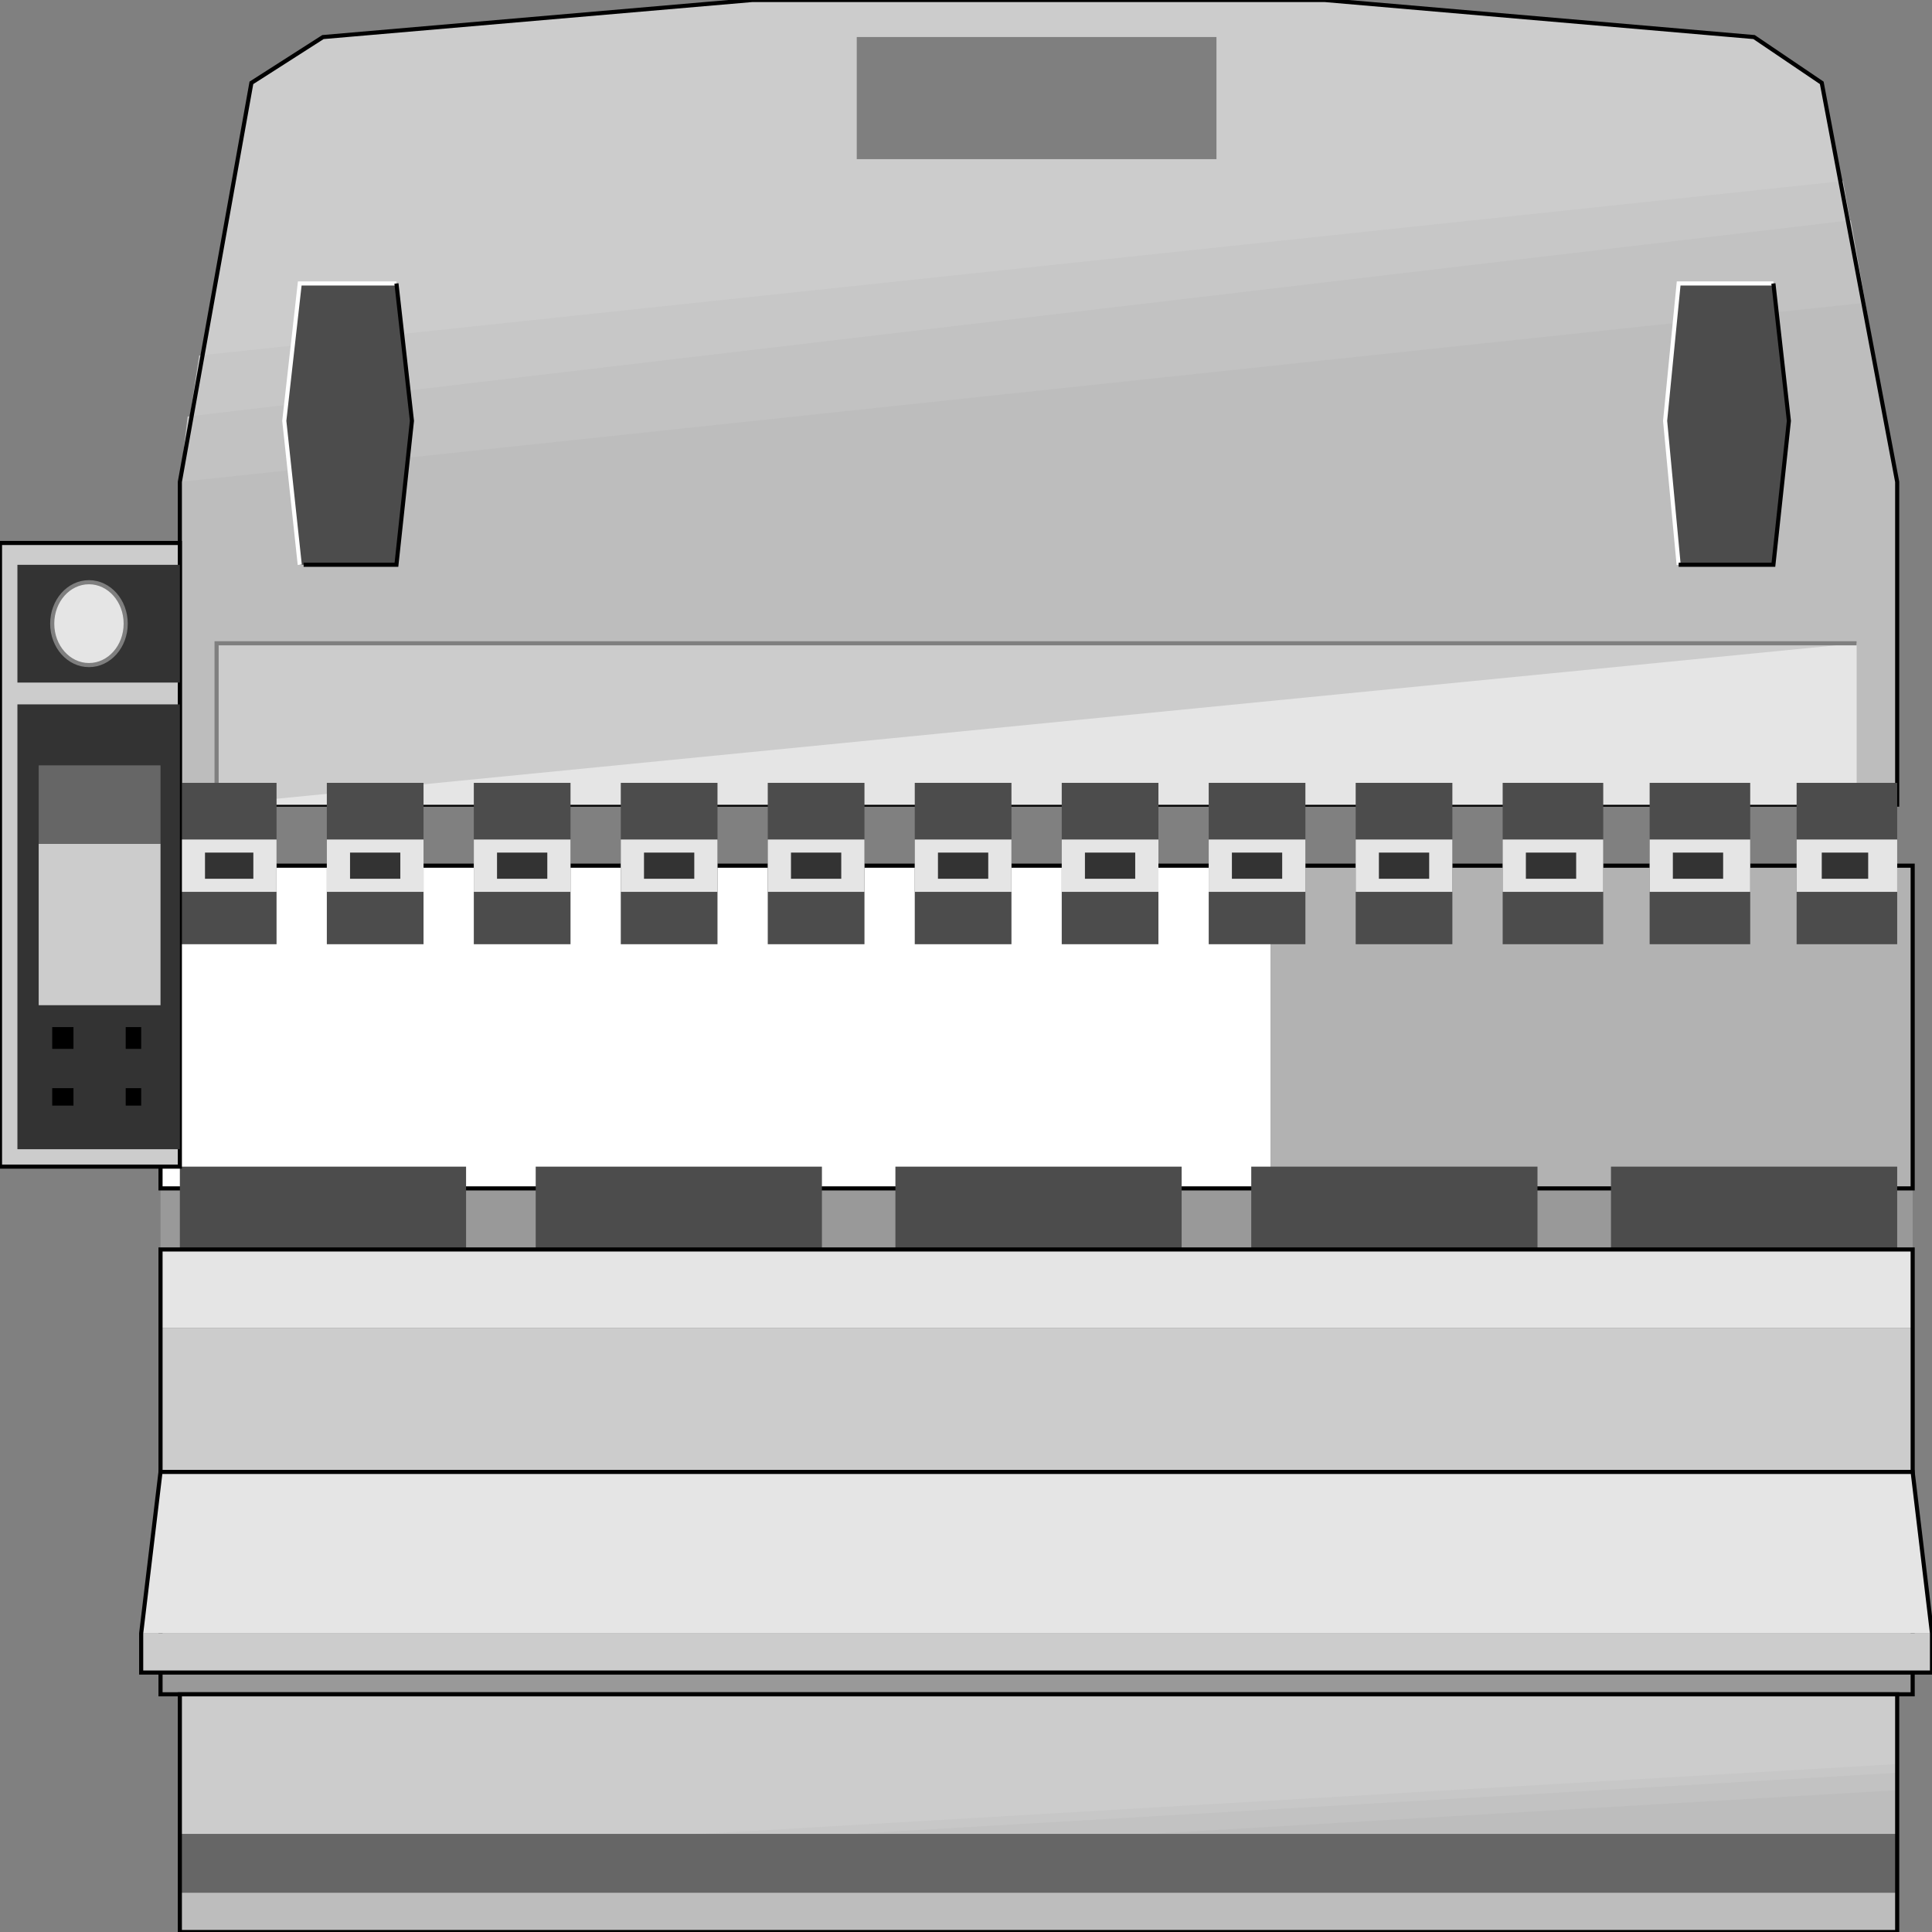 <svg width="150" height="150" viewBox="0 0 150 150" fill="none" xmlns="http://www.w3.org/2000/svg">
<rect x="0" y="0" width="150" height="150" fill="#808080" stroke="none"/>
<g clip-path="url(#clip0_2109_195552)">
<path d="M13.964 49.944V37.415L19.519 6.433L25.075 2.878L58.408 0H102.853L136.186 2.878L141.441 6.433L147.297 37.415V49.944H13.964Z" fill="#CCCCCC"/>
<path d="M13.964 49.946V37.418L15.465 27.599L143.093 14.055L147.297 37.418V49.946H13.964Z" fill="#C7C7C7"/>
<path d="M13.964 49.946V37.418L14.565 32.339L143.694 17.102L147.297 37.418V49.946H13.964Z" fill="#C2C2C2"/>
<path d="M13.964 62.47V37.414L144.594 23.531L147.297 37.414V62.47H13.964Z" fill="#BDBDBD"/>
<path d="M13.964 62.472V37.415L19.519 6.433L25.075 2.878L58.408 0H102.853L136.186 2.878L141.441 6.433L147.297 37.415V62.472H13.964Z" stroke="black" stroke-width="0.319"/>
<path d="M66.517 2.875H94.445V12.356H66.517V2.875Z" fill="#7F7F7F"/>
<path d="M23.273 43.847L22.072 32.674L23.273 22.008H30.781L31.982 32.674L30.781 43.847H23.273Z" fill="#4C4C4C"/>
<path d="M23.273 43.847L22.072 32.674L23.273 22.008H30.781" stroke="white" stroke-width="0.319"/>
<path d="M30.78 22.008L31.982 32.674L30.78 43.847H23.573" stroke="black" stroke-width="0.319"/>
<path d="M130.33 43.847L129.279 32.674L130.33 22.008H137.688L138.889 32.674L137.688 43.847H130.33Z" fill="#4C4C4C"/>
<path d="M130.33 43.847L129.279 32.674L130.33 22.008H137.688" stroke="white" stroke-width="0.319"/>
<path d="M137.687 22.008L138.889 32.674L137.687 43.847H130.33" stroke="black" stroke-width="0.319"/>
<path d="M16.816 49.945H144.144V62.474H16.816V49.945Z" fill="#CCCCCC"/>
<path d="M144.144 49.945V62.474H16.816L144.144 49.945Z" fill="#E5E5E5"/>
<path d="M144.144 49.945H16.816V62.474" stroke="#7F7F7F" stroke-width="0.319"/>
<path d="M12.463 67.211H98.649V92.267H12.463V67.211Z" fill="white"/>
<path d="M148.498 67.211H98.648V92.267H148.498V67.211Z" fill="#B2B2B2"/>
<path d="M12.463 97.006H148.499V92.266H12.463V97.006Z" fill="#999999"/>
<path d="M12.463 92.267H148.499V67.211H12.463V92.267Z" stroke="black" stroke-width="0.319"/>
<path d="M139.489 60.781H147.297V73.309H139.489V60.781Z" fill="#4C4C4C"/>
<path d="M139.489 65.18H147.297V69.243H139.489V65.18Z" fill="#E5E5E5"/>
<path d="M141.441 66.195H145.045V68.227H141.441V66.195Z" fill="#333333"/>
<path d="M128.078 60.781H135.886V73.309H128.078V60.781Z" fill="#4C4C4C"/>
<path d="M128.078 65.18H135.886V69.243H128.078V65.18Z" fill="#E5E5E5"/>
<path d="M129.88 66.195H133.784V68.227H129.88V66.195Z" fill="#333333"/>
<path d="M116.667 60.781H124.475V73.309H116.667V60.781Z" fill="#4C4C4C"/>
<path d="M116.667 65.18H124.475V69.243H116.667V65.18Z" fill="#E5E5E5"/>
<path d="M118.469 66.195H122.373V68.227H118.469V66.195Z" fill="#333333"/>
<path d="M105.255 60.781H112.762V73.309H105.255V60.781Z" fill="#4C4C4C"/>
<path d="M105.255 65.18H112.762V69.243H105.255V65.18Z" fill="#E5E5E5"/>
<path d="M107.057 66.195H110.961V68.227H107.057V66.195Z" fill="#333333"/>
<path d="M93.844 60.781H101.351V73.309H93.844V60.781Z" fill="#4C4C4C"/>
<path d="M93.844 65.18H101.351V69.243H93.844V65.18Z" fill="#E5E5E5"/>
<path d="M95.645 66.195H99.549V68.227H95.645V66.195Z" fill="#333333"/>
<path d="M82.433 60.781H89.94V73.309H82.433V60.781Z" fill="#4C4C4C"/>
<path d="M82.433 65.18H89.94V69.243H82.433V65.18Z" fill="#E5E5E5"/>
<path d="M84.234 66.195H88.138V68.227H84.234V66.195Z" fill="#333333"/>
<path d="M71.022 60.781H78.529V73.309H71.022V60.781Z" fill="#4C4C4C"/>
<path d="M71.022 65.18H78.529V69.243H71.022V65.18Z" fill="#E5E5E5"/>
<path d="M72.823 66.195H76.727V68.227H72.823V66.195Z" fill="#333333"/>
<path d="M59.609 60.781H67.117V73.309H59.609V60.781Z" fill="#4C4C4C"/>
<path d="M59.609 65.18H67.117V69.243H59.609V65.18Z" fill="#E5E5E5"/>
<path d="M61.411 66.195H65.315V68.227H61.411V66.195Z" fill="#333333"/>
<path d="M48.198 60.781H55.706V73.309H48.198V60.781Z" fill="#4C4C4C"/>
<path d="M48.198 65.18H55.706V69.243H48.198V65.18Z" fill="#E5E5E5"/>
<path d="M50 66.195H53.904V68.227H50V66.195Z" fill="#333333"/>
<path d="M36.787 60.781H44.295V73.309H36.787V60.781Z" fill="#4C4C4C"/>
<path d="M36.787 65.18H44.295V69.243H36.787V65.18Z" fill="#E5E5E5"/>
<path d="M38.589 66.195H42.493V68.227H38.589V66.195Z" fill="#333333"/>
<path d="M25.375 60.781H32.883V73.309H25.375V60.781Z" fill="#4C4C4C"/>
<path d="M25.375 65.18H32.883V69.243H25.375V65.18Z" fill="#E5E5E5"/>
<path d="M27.177 66.195H31.081V68.227H27.177V66.195Z" fill="#333333"/>
<path d="M13.964 60.781H21.471V73.309H13.964V60.781Z" fill="#4C4C4C"/>
<path d="M13.964 65.18H21.471V69.243H13.964V65.18Z" fill="#E5E5E5"/>
<path d="M15.916 66.195H19.67V68.227H15.916V66.195Z" fill="#333333"/>
<path d="M69.519 97.011H91.742V90.578H69.519V97.011Z" fill="#4C4C4C"/>
<path d="M13.964 97.011H36.186V90.578H13.964V97.011Z" fill="#4C4C4C"/>
<path d="M41.592 97.011H63.814V90.578H41.592V97.011Z" fill="#4C4C4C"/>
<path d="M125.075 97.011H147.297V90.578H125.075V97.011Z" fill="#4C4C4C"/>
<path d="M97.147 97.011H119.37V90.578H97.147V97.011Z" fill="#4C4C4C"/>
<path d="M12.463 103.103H148.499V97.008H12.463V103.103Z" fill="#E5E5E5"/>
<path d="M12.463 114.275H148.499V103.102H12.463V114.275Z" fill="#CCCCCC"/>
<path d="M12.463 131.545H148.499V129.852H12.463V131.545Z" fill="#999999"/>
<path d="M12.463 131.545H148.499V97.008H12.463V131.545Z" stroke="black" stroke-width="0.319"/>
<path d="M10.961 129.852H150V126.805H10.961V129.852Z" fill="#CCCCCC"/>
<path d="M10.961 126.809H150L148.498 114.281H12.462L10.961 126.809Z" fill="#E5E5E5"/>
<path d="M10.961 126.809V129.857H150V126.809L148.498 114.281H12.462L10.961 126.809Z" stroke="black" stroke-width="0.319"/>
<path d="M13.964 131.547H147.297V150.001H13.964V131.547Z" fill="#CCCCCC"/>
<path d="M13.964 144.749L147.297 136.961V149.997H13.964V144.749Z" fill="#C7C7C7"/>
<path d="M13.964 145.428L147.297 137.641V150H13.964V145.428Z" fill="#C2C2C2"/>
<path d="M13.964 146.78L147.297 138.992V149.997H13.964V146.78Z" fill="#BDBDBD"/>
<path d="M13.964 142.383H147.297V146.954H13.964V142.383Z" fill="#666666"/>
<path d="M13.964 131.547H147.297V150.001H13.964V131.547Z" stroke="black" stroke-width="0.319"/>
<path d="M0 42.156H13.964V90.576H0V42.156Z" fill="#CCCCCC" stroke="black" stroke-width="0.319"/>
<path d="M1.352 43.852H13.964V52.994H1.352V43.852Z" fill="#333333"/>
<path d="M1.352 54.688H13.964V89.225H1.352V54.688Z" fill="#333333"/>
<path d="M6.907 51.636C8.482 51.636 9.759 50.196 9.759 48.42C9.759 46.643 8.482 45.203 6.907 45.203C5.331 45.203 4.054 46.643 4.054 48.42C4.054 50.196 5.331 51.636 6.907 51.636Z" fill="#E5E5E5" stroke="#7F7F7F" stroke-width="0.319"/>
<path d="M4.054 84.484H5.705V85.839H4.054V84.484Z" fill="black"/>
<path d="M9.76 84.484H10.961V85.839H9.76V84.484Z" fill="black"/>
<path d="M4.054 79.742H5.705V81.435H4.054V79.742Z" fill="black"/>
<path d="M9.76 79.742H10.961V81.435H9.76V79.742Z" fill="black"/>
<path d="M3.003 65.516H12.462V78.044H3.003V65.516Z" fill="#CCCCCC"/>
<path d="M3.003 59.422H12.462V65.517H3.003V59.422Z" fill="#666666"/>
</g>
<defs>
<clipPath id="clip0_2109_195552">
<rect width="150" height="150" fill="white"/>
</clipPath>
</defs>
</svg>
